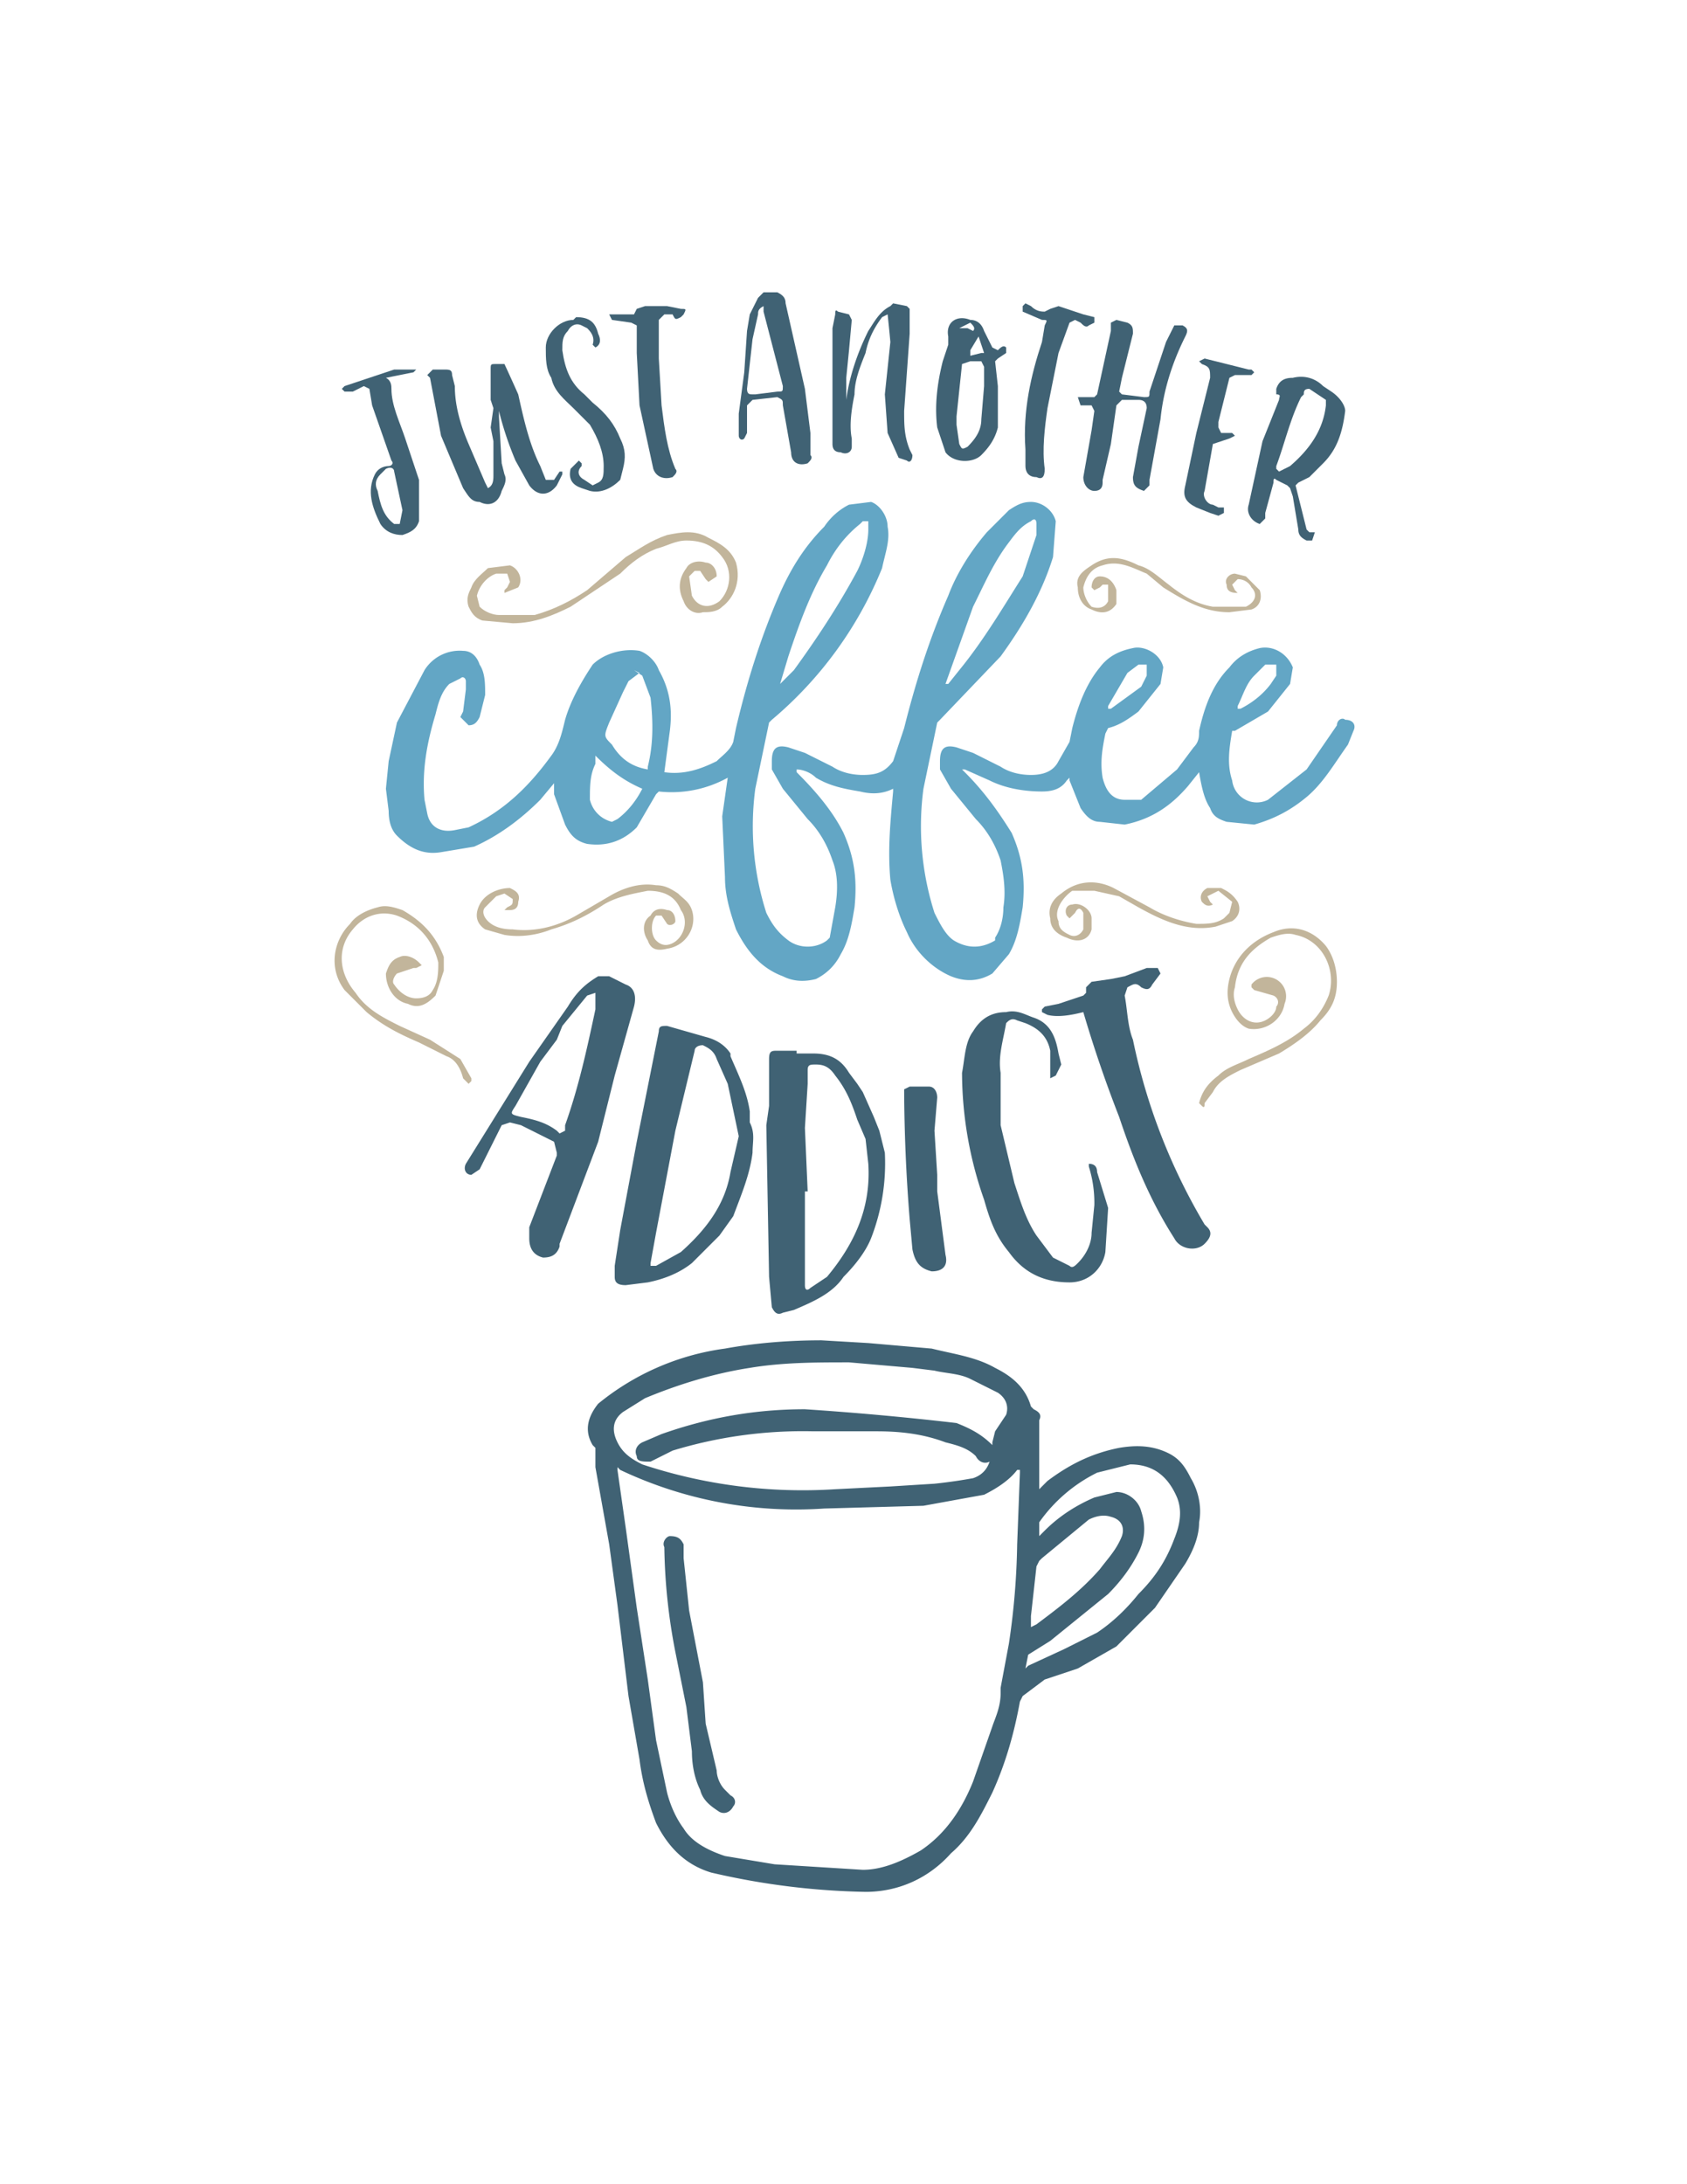 <svg version="1" xmlns="http://www.w3.org/2000/svg" width="612" height="792"><path fill-rule="evenodd" clip-rule="evenodd" fill="#406274" d="M282 106c2 1 3 2 3 4l7 31 2 16v8c1 1 0 2-1 3-3 1-6 0-6-4l-3-17c0-2 0-2-2-3l-9 1-2 2v10l-1 2c-1 1-2 0-2-1v-8l2-15 1-15 1-6 3-6 2-2h5zm-5 5c-2 1-2 2-2 3l-2 9-2 18c0 2 1 2 2 2h1l8-1c2 0 2 0 2-2l-7-27v-2z"/><path fill-rule="evenodd" clip-rule="evenodd" fill="#63A6C5" d="M435 280l-4 5c-6 7-13 12-23 14l-9-1c-3 0-5-2-7-5l-4-10v-1l-1 1c-2 3-5 4-9 4-6 0-13-1-19-4l-9-4h-1l1 1c7 7 12 14 17 22 4 9 5 17 4 27-1 6-2 12-5 17l-6 7c-5 3-10 3-15 1-7-3-13-9-16-16-3-6-5-13-6-19-1-11 0-21 1-32v-1s0-1 0 0c-4 2-8 2-12 1-6-1-11-2-16-5-2-2-5-3-7-3v1c7 7 13 14 17 22 4 9 5 17 4 27-1 6-2 12-5 17-2 4-5 7-9 9-4 1-8 1-12-1-8-3-13-9-17-17-2-6-4-12-4-19l-1-22 2-14a42 42 0 0 1-25 5l-1 1-7 12c-5 5-11 7-18 6-4-1-6-3-8-7l-4-11v-4l-5 6c-7 7-15 13-24 17l-12 2c-6 1-11-1-16-6-2-2-3-5-3-9l-1-8 1-10 3-14 10-19a15 15 0 0 1 14-7c3 0 5 2 6 5 2 3 2 7 2 11l-2 8c-1 2-2 3-4 3l-3-3 1-2 1-8v-3c0-1-1-2-2-1l-4 2c-3 3-4 7-5 11-3 10-5 20-4 31l1 5c1 5 5 7 10 6l5-1c13-6 22-15 30-26 3-4 4-9 5-13 2-7 6-14 10-20 4-4 11-6 17-5 3 1 6 4 7 7 4 7 5 14 4 22l-2 15c7 1 13-1 19-4 2-2 5-4 6-7l1-5c4-17 9-33 16-49 4-9 9-17 16-24 2-3 5-6 9-8l8-1c3 1 6 5 6 9 1 5-1 10-2 15a141 141 0 0 1-40 55l-1 1-5 24a103 103 0 0 0 4 45c2 4 4 7 8 10s10 3 14 0l1-1 2-11c1-6 1-12-1-17-2-6-5-11-9-15l-9-11-4-7v-3c0-5 2-6 6-5l6 2 10 5c3 2 7 3 11 3 5 0 8-1 11-5l4-12c4-16 9-32 16-48 3-8 8-16 14-23l8-8c3-2 5-3 8-3 4 0 8 3 9 7l-1 13c-4 13-11 25-19 36l-22 23-1 1-5 24a103 103 0 0 0 4 45c2 4 4 8 7 10 5 3 10 3 15 0v-1c2-3 3-7 3-11 1-6 0-12-1-17-2-6-5-11-9-15l-9-11-4-7v-3c0-5 2-6 6-5l6 2 10 5c3 2 7 3 11 3s8-1 10-5l4-7 1-5c2-8 5-16 10-22 3-4 7-6 12-7 4-1 10 2 11 7l-1 6-8 10c-4 3-7 5-11 6l-1 2c-1 5-2 10-1 16 1 4 3 8 8 8h6l13-11 6-8c2-2 2-4 2-6 2-9 5-17 11-23 3-4 7-6 11-7 5-1 10 2 12 7l-1 6-8 10-12 7h-1c-1 6-2 12 0 18a9 9 0 0 0 13 7l14-11 11-16c0-2 2-3 3-2 3 0 4 2 3 4l-2 5c-5 7-9 14-15 19s-12 8-19 10l-10-1c-3-1-5-2-6-5-2-3-3-7-4-13zm-92-32h1l4-5c9-11 16-23 23-34l5-15v-4c0-2-1-2-2-1-4 2-6 5-9 9-5 7-8 14-12 22l-10 28zm-60 0l5-5c8-11 16-23 23-36 2-4 4-10 4-15v-3h-2l-1 1c-5 4-9 9-12 15-6 10-10 21-14 33l-3 10zm-48 31v-1c2-8 2-16 1-25l-3-8-3-2 2 1-4 3-2 4-5 11c-2 5-2 5 1 8 3 5 7 8 13 9zm-19-5v3c-2 4-2 8-2 13 1 4 4 7 8 8l2-1c4-3 7-7 9-11-7-3-12-7-17-12zm186-17h1l11-8 2-4v-4h-3l-4 3-7 12v1zm47 0h1c4-2 8-5 11-9l2-3v-4h-4l-4 4c-3 3-4 7-6 11v1z"/><path fill-rule="evenodd" clip-rule="evenodd" fill="#406274" d="M377 540l3-3c8-6 16-10 26-12 6-1 12-1 18 2 4 2 6 5 8 9 3 5 4 11 3 16 0 5-2 10-5 15l-11 16-14 14-14 8-12 4-8 6-1 2c-2 11-5 22-10 33-4 8-8 16-15 22-8 9-19 14-31 14a266 266 0 0 1-56-7c-10-3-16-10-20-18-3-8-5-15-6-23l-4-23-4-33-3-22-5-28v-7l-1-1c-3-5-2-10 2-15a92 92 0 0 1 46-20c11-2 23-3 35-3l17 1 23 2c8 2 16 3 23 7 6 3 11 7 13 14l1 1c2 1 3 2 2 4v25zm-153-8v1l3 21 4 29 4 26 3 22 4 19c1 4 3 9 6 13 3 5 9 8 15 10l18 3 16 1 16 1c7 0 14-3 21-7 9-6 15-15 19-25l7-20c1-3 3-7 3-12v-2l3-16a267 267 0 0 0 3-36l1-26v-1h-1c-3 4-8 7-12 9l-22 4-36 1a149 149 0 0 1-74-14l-1-1zm135-2c-2 1-4 0-5-2-3-3-7-4-11-5-8-3-16-4-25-4h-23a162 162 0 0 0-51 7l-8 4c-3 0-5 0-5-2-1-2 0-4 2-5l7-3c17-6 34-9 52-9a1109 1109 0 0 1 55 5c5 2 9 4 13 8v-1l1-4 4-6c1-3 0-6-3-8l-2-1-4-2-4-2c-4-2-9-2-13-3l-8-1-23-2c-12 0-24 0-36 2-13 2-26 6-38 11l-8 5c-4 3-4 7-2 11s5 6 9 8a185 185 0 0 0 70 9l20-1 16-1a187 187 0 0 0 14-2c3-1 5-3 6-6zm18 27l2-2c5-5 11-9 18-12l8-2c4 0 8 3 9 7 2 6 1 11-1 15-3 6-7 11-11 15l-21 17-8 5-1 5 1-1 13-6 12-6c6-4 11-9 15-14 6-6 10-12 13-20 2-5 3-10 1-15-3-7-8-12-17-12l-12 3a56 56 0 0 0-21 18v5zm-3 33l2-1c8-6 16-12 23-20 3-4 6-7 8-12 1-3 0-6-4-7-3-1-6 0-8 1l-17 14-1 1-1 2-2 18v4zM223 459l2-13 6-32 5-25 3-15c0-2 1-2 3-2l14 4c4 1 7 3 9 6v1c3 7 6 13 7 20v4c2 4 1 7 1 11-1 8-4 15-7 23l-5 7-10 10c-5 4-11 6-16 7l-8 1c-3 0-4-1-4-3v-4zm45-47l-4-19-4-9c-1-3-3-4-5-5-2 0-3 1-3 2l-7 29-7 37-2 11v1h2l9-5c9-8 16-17 18-29l3-13zm21-30h6c6 0 10 2 13 7l3 4 2 3 4 9 2 5 2 8a75 75 0 0 1-5 31c-2 5-6 10-10 14-4 6-11 9-18 12l-4 1c-2 1-3 0-4-2l-1-11-1-55 1-7v-17c0-3 1-3 3-3h7v1zm4 50h-1v34c0 2 1 2 2 1l6-4c10-12 16-25 15-41l-1-9-3-7c-2-6-4-11-8-16-2-3-4-4-7-4-2 0-3 0-3 2v5l-1 16 1 23zm-101 17v-4l10-26v-1l-1-4-12-6-4-1-3 1-4 8-4 8-3 2c-2 0-3-2-2-4l23-37 14-20c3-5 6-8 11-11h4l6 3c3 1 4 4 3 8l-7 25-6 24-14 37v1c-1 3-3 4-6 4-4-1-5-4-5-7zm24-89l-3 1-9 11-2 5-6 8-9 16c-2 3-2 3 2 4 5 1 9 2 13 5l1 1 2-1v-2c5-14 8-28 11-42v-6zm179 62c2 0 3 1 3 3l4 13-1 16c-1 6-6 11-13 11-10 0-17-4-22-11-5-6-7-12-9-19a139 139 0 0 1-8-46c1-5 1-11 4-15 3-5 7-7 12-7 4-1 7 1 10 2 6 2 8 7 9 13l1 4-2 4-2 1v-10c-1-5-4-8-9-10l-3-1c-2-1-3 0-4 1-1 6-3 12-2 18v19l5 21c2 6 4 13 8 19l6 8 6 3c1 1 2 0 3-1 3-3 5-7 5-11l1-10a44 44 0 0 0-2-14v-1z"/><path fill-rule="evenodd" clip-rule="evenodd" fill="#406274" d="M408 361c1 5 1 11 3 16a216 216 0 0 0 26 67l1 1c2 2 1 4-1 6-3 3-9 2-11-2-9-14-15-29-20-44a462 462 0 0 1-13-38c-4 1-9 2-13 1l-2-1v-1l1-1 5-1 9-3 1-1v-2l2-2 7-1 5-1 8-3h4l1 2-3 4c-1 2-2 2-4 1-2-2-3-1-5 0l-1 3zM181 149v2l1 17 1 4c1 2 0 4-1 6-1 4-4 6-8 4-3 0-4-2-6-5l-8-19-4-21-1-1 2-2h4c2 0 3 0 3 2l1 4c0 7 2 14 5 21l6 14 1 2c2-1 2-3 2-5v-12l-1-5 1-7-1-3v-11c0-2 0-2 2-2h3a668 668 0 0 1 5 11c2 9 4 18 8 26l2 5h3l2-3h1v1l-2 4c-3 4-7 4-10 0l-5-9a120 120 0 0 1-6-18zm210-5h6l1-1 5-23v-3l2-1 4 1c2 1 2 2 2 4l-4 16-1 5 1 1 8 1c2 0 2 0 2-2l6-18 3-6h3c2 1 2 2 1 4-5 10-8 20-9 30l-4 22v2l-2 2c-3-1-4-2-4-5l2-11 3-14c0-2-1-3-3-3h-6l-2 2-2 14-3 13v1c0 2-1 3-3 3s-4-2-4-5l3-17 1-7-1-2h-4l-1-3zm97 5c-1 8-3 14-8 19l-5 5-4 2-1 1 3 12 1 4 1 1h2l-1 3h-2c-2-1-3-2-3-4l-2-12-1-3-1-1-4-2c-1-1-1 0-1 1l-3 11v2l-2 2c-3-1-5-4-4-7l5-23 6-15c0-1 1-2-1-2v-2c1-3 3-4 6-4 4-1 8 0 11 3l3 2c3 2 5 5 5 7zm-13-8c-2 0-2 1-2 2l-1 1c-4 8-6 17-9 25v1l1 1 4-2c7-6 12-13 13-22v-2l-6-4zm-168 4c1-8 4-17 8-25 2-3 4-7 8-9l1-1 5 1 1 1v9l-2 28c0 5 0 9 2 14l1 2c0 2-1 3-2 2l-3-1-4-9-1-14 2-19a549 549 0 0 0-1-10l-2 1c-3 4-5 8-6 13-2 5-4 10-4 15-1 5-2 11-1 16v3c0 2-2 3-4 2-2 0-3-1-3-3v-42l1-5c0-1 0-2 1-1l4 1 1 2-1 11-1 10v8zm26 249h4c2 0 3 2 3 4l-1 12 1 16v6l3 23c1 4-1 6-5 6-4-1-6-3-7-8l-1-11a611 611 0 0 1-2-47l2-1h3zm32-268v2l-3 2-1 1 1 9v15c-1 4-3 7-6 10s-10 3-13-1l-3-9c-1-8 0-16 2-24l2-6v-3c-1-5 3-8 8-6 2 0 4 1 5 4l3 6 2 1c1-1 2-2 3-1zm-18 25v3l1 7c1 2 1 2 3 1 3-3 5-6 5-10l1-12v-7l-1-2h-4l-3 1-2 19zm8-29l-3 5v2l4-1h1l-2-6zm-7-3h3l2 1c1-1 0-2-1-3l-4 2z"/><path fill-rule="evenodd" clip-rule="evenodd" fill="#C2B59B" d="M249 196c-4 0-7 2-11 3-5 2-9 5-13 9l-18 12c-6 3-13 6-21 6l-11-1c-3-1-4-3-5-5-1-3 0-5 1-7 1-3 4-5 6-7l8-1c3 1 5 5 3 8l-5 2v-1l1-1 1-2-1-3h-4c-3 1-6 4-7 8l1 4c2 2 5 3 7 3h13c7-2 13-5 19-9l14-12c5-3 9-6 15-8 5-1 10-2 15 1 4 2 8 4 10 9 2 7-1 13-5 16-2 2-5 2-7 2-3 1-6-1-7-4-2-4-2-8 1-12 1-2 4-3 7-2 2 0 4 2 4 5l-3 2-1-1-2-3h-2l-2 2 1 7c2 4 6 5 10 2 4-4 5-11 1-16-3-4-7-6-13-6z"/><path fill-rule="evenodd" clip-rule="evenodd" fill="#406274" d="M140 137c2 1 2 3 2 4 0 6 3 12 5 18l5 15v15c-1 3-3 4-6 5-3 0-6-1-8-4-3-6-5-12-2-18 1-2 3-3 5-3 1 0 2-1 1-2l-7-20-1-6-2-1-4 2h-3l-1-1 1-1 18-6h8l-1 1-5 1-5 1zm6 48l-3-14c0-1-1-2-3-1l-2 2c-2 2-2 4-1 6 1 5 2 9 6 12h2l1-5zm73-16c0-5-2-10-5-15l-6-6c-3-3-7-6-8-11-2-3-2-7-2-11 0-5 5-10 10-10l1-1c5 0 7 2 8 6 1 2 1 4-1 5l-1-1c1-3-1-5-2-6l-2-1c-2-1-4 0-5 2-2 2-2 4-2 7 1 7 3 12 8 16l3 3c5 4 8 8 10 13 2 4 2 7 1 11l-1 4c-3 3-7 5-11 4l-3-1c-3-1-5-3-4-7l3-3 1 1v1c-2 2-1 4 1 5l3 2 2-1c2-1 2-3 2-6zm153-6c-1-14 2-27 6-39l1-6c1-2 1-2-1-2l-7-3v-2l1-1 2 1c2 2 4 2 5 2l2-1 3-1 3 1 6 2 4 1v2l-2 1c-1 1-2 0-3-1l-2-1-2 1-4 11-4 20c-1 7-2 15-1 22 0 3-1 4-3 3-3 0-4-2-4-4v-6zm-141-35v-10l-2-1-7-1-1-2h9l1-2 3-1h8l5 1c2 0 2 0 1 2l-1 1c-2 1-2 1-3-1h-3l-2 2v14l1 17c1 8 2 16 5 23 1 1 0 2-1 3-3 1-6 0-7-3l-5-23-1-19zm204 3l2-1 8 2 8 2h1l1 1-1 1h-6l-2 1-4 16v2l1 2h4l1 1-2 1-3 1-3 1-3 17c-1 2 1 5 3 5l2 1h2v2l-2 1-3-1-5-2c-4-2-5-4-4-8l4-19 5-20c0-3 0-4-3-5l-1-1z"/><path fill-rule="evenodd" clip-rule="evenodd" fill="#C2B59B" d="M485 356c0 6-2 10-6 14-4 5-10 9-15 12l-14 6c-4 2-8 4-10 8l-3 4c0 1 0 2-1 1l-1-1c1-4 3-7 7-10 3-3 7-4 11-6 7-3 14-6 20-11 4-3 7-7 9-12 3-9-2-20-12-22-3-1-6 0-9 1-7 4-12 9-13 18-1 3 0 6 1 8 2 4 6 6 10 4 2-1 4-3 4-5 1-1 1-3-1-4l-7-2-1-1v-1a7 7 0 0 1 12 7c-1 6-7 10-13 9-3-1-5-4-6-6-2-4-2-8-1-12 2-8 8-14 16-17 7-3 14-1 19 5 3 4 4 9 4 13zm-324-4l-3 9c-3 3-6 5-10 3-5-1-8-6-8-11 1-3 2-5 5-6 2-1 5 0 7 2l1 1-2 1h-1l-6 2c-1 1-2 3-1 4 2 3 5 5 8 5s5-1 6-3c2-3 2-7 2-10-2-8-7-14-15-17-6-2-12 0-16 5-6 7-5 16 1 23 4 6 10 9 16 12l11 5 11 7 4 7v1l-1 1-1-1-1-1c-1-4-3-7-6-8l-10-5c-7-3-13-6-19-11l-8-8c-6-8-4-18 2-24 2-3 6-5 10-6 3-1 6 0 9 1 7 4 12 9 15 17v5zm74-29c-5 1-11 2-16 5-6 4-12 7-19 9-5 2-11 3-17 2l-7-2c-3-2-4-5-2-9s7-6 11-6c2 1 4 2 3 5 0 2-1 3-3 3h-2l1-1c2-1 2-1 2-3l-3-2-3 1-4 4c-1 1-1 3 1 5s5 3 9 3c8 1 16-1 23-5l12-7c5-3 11-5 17-4 3 0 5 1 8 3 2 2 4 3 5 6 2 6-2 13-9 14-4 1-6 0-7-3-2-3-2-7 1-9 1-2 3-3 6-2 2 0 3 2 3 4 0 1-2 2-3 1l-2-3h-2c-2 2-2 7 0 9s4 2 6 1c4-2 6-8 3-12-2-5-6-7-12-7zm205 5c-2 1-3 0-4-1-1-2 0-4 2-5h5c2 1 4 2 6 5 1 2 1 5-2 7l-6 2c-10 2-19-2-28-7l-7-4-9-2h-8c-3 2-7 7-5 11 0 3 2 4 4 5s4 0 5-2v-6c-1-2-2-2-3 0l-1 1-1 1-1-1c-1-2 0-4 2-4 3-1 7 2 7 5v4c-1 4-5 5-9 3-3-1-6-3-6-7-1-4 1-7 4-9 6-5 13-5 19-2l13 7c5 3 11 5 17 6 4 0 7 0 10-2l2-2 1-4-5-4-4 2 1 2 1 1zm9-113c-3 0-4-1-4-3-1-2 1-4 3-4l4 1 5 5c1 3 0 6-3 7l-8 1c-9 0-16-4-24-9l-6-5c-5-2-10-5-16-3-4 1-6 4-7 8 0 2 1 5 3 7 3 1 5 0 6-2v-6h-2l-1 1-2 1-1-1c0-2 1-4 3-4 3 0 5 2 6 5v5c-2 3-5 4-9 2-3-1-5-4-5-8-1-4 2-6 5-8 6-4 11-3 17 0 4 1 7 4 11 7 5 4 10 7 16 8h12c4-2 4-5 2-7-1-2-3-3-5-3l-2 2 1 2 1 1z"/><path fill-rule="evenodd" clip-rule="evenodd" fill="#406274" d="M248 565l2 19 5 26 1 15 4 17c0 2 1 5 3 7l2 2c2 1 2 3 1 4-1 2-3 3-5 2-3-2-6-4-7-8-2-4-3-9-3-14l-2-16-4-20a211 211 0 0 1-4-38c-1-2 1-4 2-4 3 0 4 1 5 3v5z"/></svg>